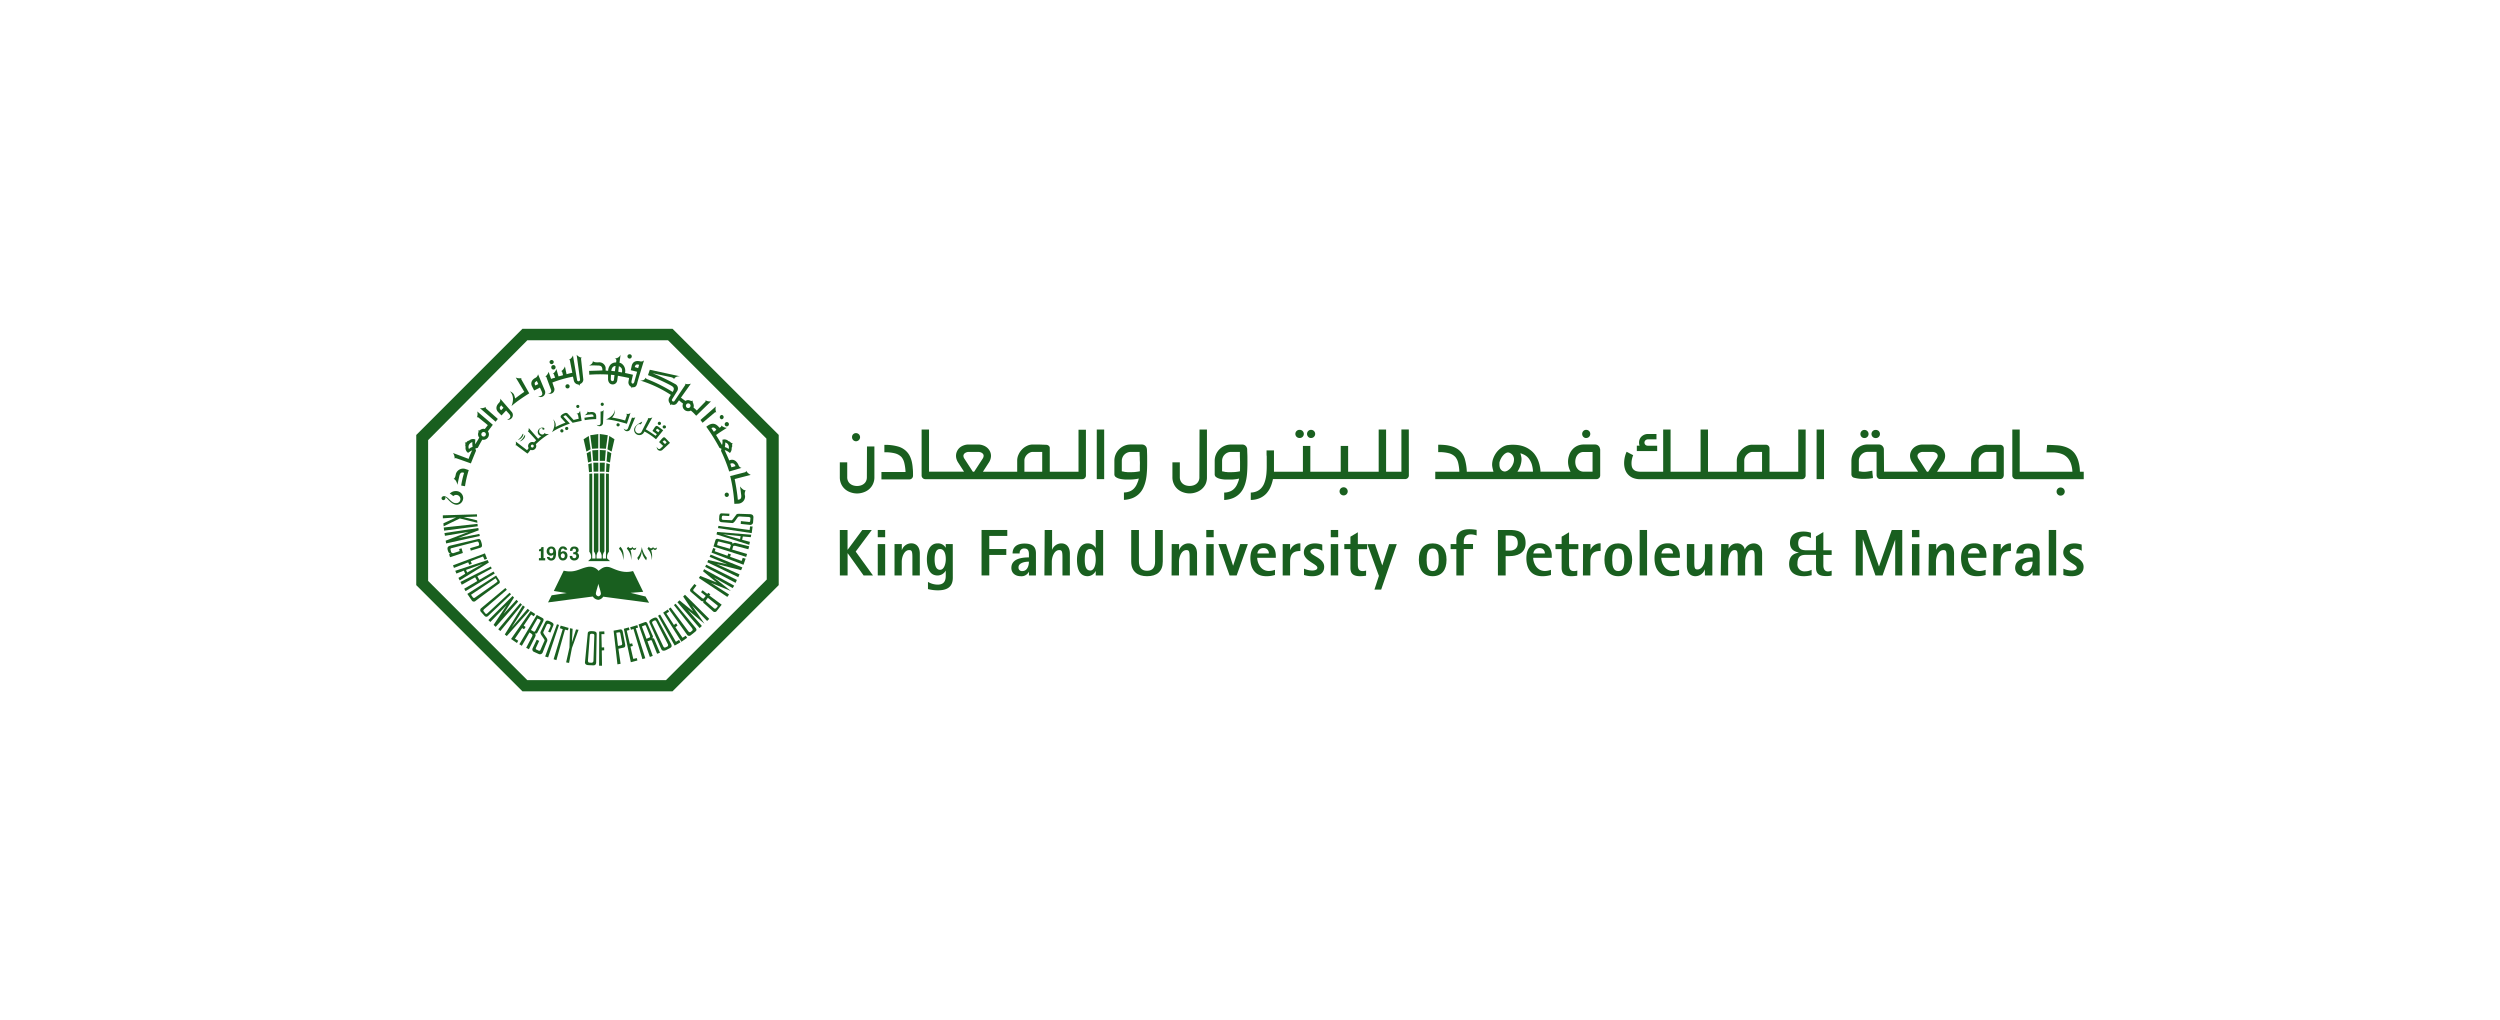 <svg id="Layer_1" data-name="Layer 1" xmlns="http://www.w3.org/2000/svg" viewBox="0 0 1012.27 413"><defs><style>.cls-1{fill:#195f1f;}</style></defs><title>Artboard 2</title><path class="cls-1" d="M340.05,214.59h3.13v8h.05l5.92-8H353l-6.52,8.75,7,9.68h-3.8l-6.43-9h-.05v9h-3.13Z"/><path class="cls-1" d="M355.41,214.59h3v2.94h-3Zm0,5.72h3V233h-3Z"/><path class="cls-1" d="M362.2,220.31h2.95v2.37h.06A4,4,0,0,1,369,220c1.86,0,3.44,1.28,3.44,4.18V233h-3v-7.26c0-2.59-.28-3-1.31-3-2,0-3,2.73-3,4.73V233H362.2Z"/><path class="cls-1" d="M385.8,233.9c0,3.72-2.22,5.13-6.06,5.13a16.49,16.49,0,0,1-4-.51v-2.91a7.9,7.9,0,0,0,3.92,1.11c2.94,0,3.28-2,3.28-3.7v-2h0a3.8,3.8,0,0,1-3.29,2c-3.39,0-4.35-3.27-4.35-6.65s1.33-6.35,4.35-6.35a3.52,3.52,0,0,1,3.29,1.81h0v-1.52h2.84Zm-5.18-3.18c1.71,0,2.34-2.53,2.34-4.35s-.5-4.06-2.34-4.06-2.19,2.38-2.19,4.06S378.67,230.72,380.62,230.72Z"/><path class="cls-1" d="M397.44,214.59h10.42V217h-7.29v5.31h6.89v2.39h-6.89V233h-3.13Z"/><path class="cls-1" d="M416.62,231.55h-.06a3.29,3.29,0,0,1-3.31,1.76c-2.13,0-3.74-1.28-3.74-3.34,0-4.21,5.34-4.24,7.11-4.28v-1.27c0-1.25-.32-2.33-1.79-2.33a1.76,1.76,0,0,0-1.95,2H410c0-2.44,1.61-4,4.84-4s4.62,1.35,4.62,3.94V233h-2.83Zm-2.65-.32c1.93,0,2.65-2.08,2.65-3.81-1.92,0-4.22.58-4.22,2.29A1.39,1.39,0,0,0,414,231.23Z"/><path class="cls-1" d="M423,214.59h3v8.09H426a4,4,0,0,1,3.76-2.66c1.87,0,3.44,1.28,3.44,4.18V233h-3v-7.26c0-2.59-.27-3-1.31-3-2,0-3,2.73-3,4.73V233h-3Z"/><path class="cls-1" d="M443.67,231.26h-.05a3.78,3.78,0,0,1-3.18,2.05c-3.39,0-4.36-3.1-4.36-6.65s1.31-6.64,4.36-6.64a3.55,3.55,0,0,1,3.18,1.81h.05v-7.24h3V233h-3Zm-2.24-.25c1.65,0,2.24-2.32,2.24-4.35,0-2.35-.54-4.35-2.24-4.35-2,0-2.2,2.24-2.2,4.35S439.55,231,441.43,231Z"/><path class="cls-1" d="M470.82,227.38c0,4.06-2.42,5.93-6.37,5.93-3.79,0-6.41-1.87-6.41-5.93V214.59h3.12v12.79c0,2.12.83,3.73,3.29,3.73s3.25-1.61,3.25-3.73V214.59h3.12Z"/><path class="cls-1" d="M474.43,220.31h3v2.37h.05a4,4,0,0,1,3.77-2.66c1.86,0,3.44,1.28,3.44,4.18V233h-3v-7.26c0-2.59-.27-3-1.31-3-2,0-3,2.73-3,4.73V233h-3Z"/><path class="cls-1" d="M488.43,214.59h3v2.94h-3Zm0,5.72h3V233h-3Z"/><path class="cls-1" d="M493.34,220.31h3.1l2.83,8.7h.05l2.86-8.7h3.09L500.74,233h-2.88Z"/><path class="cls-1" d="M516.25,232.81a11.34,11.34,0,0,1-3.54.5c-4.12,0-6.42-2.64-6.42-7.32,0-3.55,1.61-6,5.45-6,3.24,0,4.84,2,4.84,5.15v.71h-7.53c0,1.77,1.2,5.35,4.77,5.35a7.77,7.77,0,0,0,2.43-.48Zm-2.48-8.71a2.07,2.07,0,0,0-2.24-2.19,2.37,2.37,0,0,0-2.4,2.19Z"/><path class="cls-1" d="M519.37,220.31h3v2.35h.06a4.2,4.2,0,0,1,4.1-2.64v3.09c-3,0-4.16,1.26-4.16,4.33V233h-3Z"/><path class="cls-1" d="M535.41,223a6.48,6.48,0,0,0-2.83-.85c-.92,0-2,.43-2,1.17,0,1.68,5.59,2.53,5.59,6.18,0,2.62-2,3.81-4.81,3.81a10.2,10.2,0,0,1-3.36-.5v-2.56a8.53,8.53,0,0,0,3.23.76c.72,0,2.18-.12,2.18-1.14,0-1.5-5.47-2.75-5.47-6.12,0-2.38,1.82-3.73,4.56-3.73a10.31,10.31,0,0,1,2.9.48Z"/><path class="cls-1" d="M538.84,214.59h3v2.94h-3Zm0,5.72h3V233h-3Z"/><path class="cls-1" d="M553.13,233.1a15.33,15.33,0,0,1-2.43.21c-3.36,0-3.9-1.6-3.9-3.5v-7.45h-2.48v-2.05h2.48v-3l3-1.79v4.81h3.76v2.05h-3.76v6c0,1.53.19,2.86,2,2.86a5,5,0,0,0,1.36-.22Z"/><path class="cls-1" d="M558.34,233.19l-4.7-12.88h3.1l2.93,8.57h.06l2.74-8.57h3.11l-6.33,18.43h-2.73Z"/><path class="cls-1" d="M574.5,226.66c0-4.17,1.94-6.64,5.6-6.64s5.61,2.47,5.61,6.64-1.94,6.65-5.61,6.65S574.5,230.83,574.5,226.66Zm5.6,4.57c2.14,0,2.47-2.19,2.47-4.57s-.33-4.57-2.47-4.57-2.45,2.2-2.45,4.57S578,231.23,580.1,231.23Z"/><path class="cls-1" d="M589.69,222.36h-2.32v-2.05h2.32v-1.74c0-2.69,1.74-4.28,5.21-4.28a16.44,16.44,0,0,1,3,.27v2.27a7.29,7.29,0,0,0-2.32-.45c-2.45,0-2.89,1.58-2.89,3v.89h3.75v2.05h-3.75V233h-3Z"/><path class="cls-1" d="M606.52,214.59h4.75c2.85,0,6.46.42,6.46,5.32,0,4.4-3.89,5.26-6.46,5.26h-1.62V233h-3.13Zm3.13,8.36h1.62c1.87,0,3.29-.93,3.29-3,0-2.38-1.24-3.1-3.29-3.1h-1.62Z"/><path class="cls-1" d="M628,232.81a11.36,11.36,0,0,1-3.55.5c-4.11,0-6.41-2.64-6.41-7.32,0-3.55,1.6-6,5.45-6,3.23,0,4.83,2,4.83,5.15v.71h-7.52c0,1.77,1.2,5.35,4.78,5.35a7.64,7.64,0,0,0,2.42-.48Zm-2.48-8.71a2.07,2.07,0,0,0-2.23-2.19,2.36,2.36,0,0,0-2.41,2.19Z"/><path class="cls-1" d="M638.64,233.1a15.13,15.13,0,0,1-2.43.21c-3.36,0-3.89-1.6-3.89-3.5v-7.45h-2.49v-2.05h2.49v-3l3-1.79v4.81h3.76v2.05h-3.76v6c0,1.53.17,2.86,2,2.86a4.9,4.9,0,0,0,1.36-.22Z"/><path class="cls-1" d="M641,220.31h3v2.35h0A4.21,4.21,0,0,1,648.1,220v3.09c-3,0-4.16,1.26-4.16,4.33V233h-3Z"/><path class="cls-1" d="M649.65,226.66c0-4.17,2-6.64,5.61-6.64s5.61,2.47,5.61,6.64-2,6.65-5.61,6.65S649.65,230.83,649.65,226.66Zm5.61,4.57c2.14,0,2.45-2.19,2.45-4.57s-.31-4.57-2.45-4.57-2.47,2.2-2.47,4.57S653.12,231.23,655.26,231.23Z"/><path class="cls-1" d="M663.91,214.59h3V233h-3Z"/><path class="cls-1" d="M679.88,232.81a11.42,11.42,0,0,1-3.56.5c-4.11,0-6.4-2.64-6.4-7.32,0-3.55,1.59-6,5.45-6,3.22,0,4.83,2,4.83,5.15v.71h-7.53c0,1.77,1.2,5.35,4.78,5.35a7.65,7.65,0,0,0,2.43-.48Zm-2.49-8.71a2.06,2.06,0,0,0-2.24-2.19,2.37,2.37,0,0,0-2.4,2.19Z"/><path class="cls-1" d="M690.3,230.63h-.07a4,4,0,0,1-3.76,2.68c-1.87,0-3.44-1.28-3.44-4.19v-8.81h3v7.26c0,2.59.28,3,1.31,3,2,0,3-2.7,3-4.74v-5.49h3V233h-3Z"/><path class="cls-1" d="M696.92,220.31h3v1.94h0a3.54,3.54,0,0,1,3.34-2.23,3,3,0,0,1,3.21,2.53h0a4,4,0,0,1,3.59-2.53c1.85,0,3.43,1.28,3.43,4.18V233h-3v-7.26c0-2.59-.27-3-1.31-3-1.7,0-2.56,2.73-2.56,4.73V233h-3v-7.26c0-2.59-.27-3-1.31-3-1.7,0-2.56,2.73-2.56,4.73V233h-3Z"/><path class="cls-1" d="M733.55,232.89a12.8,12.8,0,0,1-3.12.42c-3.18,0-6-1.23-6-4.94,0-3.49,2.14-4.29,3.87-4.58v-.06c-1.27-.35-3.52-.91-3.52-3.95,0-3.64,2.87-4.55,5.48-4.55a9.62,9.62,0,0,1,3,.48v2.15a5.33,5.33,0,0,0-2.67-.7c-1.79,0-2.48,1.3-2.48,2.8,0,2.48,1.52,2.86,3.5,2.86h3.68v-5.61l3-1.77v7.38h3.36v1.89h-3.36v4.17c0,1.66.64,2.51,1.92,2.51a4,4,0,0,0,1.44-.34v2a9.48,9.48,0,0,1-2.14.21c-2.66,0-4.19-.74-4.19-3.38v-5.22h-3.62c-2.11,0-3.9.14-3.9,3.58a2.8,2.8,0,0,0,3.12,3.1,5.52,5.52,0,0,0,2.61-.64Z"/><path class="cls-1" d="M751.4,214.59h4.27l5.12,14.72h.06L766,214.59h4.24V233h-2.86V218.49h0L762.26,233h-2.88l-5.07-14.53h-.06V233H751.4Z"/><path class="cls-1" d="M774.17,214.59h3v2.94h-3Zm0,5.72h3V233h-3Z"/><path class="cls-1" d="M781,220.31h3v2.37H784a4,4,0,0,1,3.77-2.66c1.87,0,3.44,1.28,3.44,4.18V233h-3v-7.26c0-2.59-.26-3-1.32-3-2,0-3,2.73-3,4.73V233h-3Z"/><path class="cls-1" d="M804,232.81a11.36,11.36,0,0,1-3.55.5c-4.12,0-6.4-2.64-6.4-7.32,0-3.55,1.6-6,5.44-6,3.23,0,4.84,2,4.84,5.15v.71H796.8c0,1.77,1.19,5.35,4.78,5.35a7.64,7.64,0,0,0,2.42-.48Zm-2.48-8.71a2.07,2.07,0,0,0-2.24-2.19,2.37,2.37,0,0,0-2.4,2.19Z"/><path class="cls-1" d="M807.13,220.31h3v2.35h0a4.2,4.2,0,0,1,4.11-2.64v3.09c-3,0-4.16,1.26-4.16,4.33V233h-3Z"/><path class="cls-1" d="M823,231.55h0a3.29,3.29,0,0,1-3.31,1.76c-2.14,0-3.74-1.28-3.74-3.34,0-4.21,5.35-4.24,7.1-4.28v-1.27c0-1.25-.31-2.33-1.79-2.33a1.75,1.75,0,0,0-1.94,2h-2.89c0-2.44,1.6-4,4.83-4s4.62,1.35,4.62,3.94V233H823Zm-2.64-.32c1.92,0,2.64-2.08,2.64-3.81-1.92,0-4.22.58-4.22,2.29A1.4,1.4,0,0,0,820.4,231.23Z"/><path class="cls-1" d="M829.56,214.59h3V233h-3Z"/><path class="cls-1" d="M842.91,223a6.34,6.34,0,0,0-2.83-.85c-.91,0-2,.43-2,1.17,0,1.68,5.58,2.53,5.58,6.18,0,2.62-2,3.81-4.81,3.81a10.33,10.33,0,0,1-3.37-.5v-2.56a8.63,8.63,0,0,0,3.24.76c.72,0,2.18-.12,2.18-1.14,0-1.5-5.47-2.75-5.47-6.12,0-2.38,1.82-3.73,4.57-3.73a10.29,10.29,0,0,1,2.88.48Z"/><path class="cls-1" d="M351,193.21a3.57,3.57,0,0,1-.33,1.6,3.07,3.07,0,0,1-.9,1.11,3.82,3.82,0,0,1-1.27.65,5.28,5.28,0,0,1-1.47.21,5.17,5.17,0,0,1-1.47-.21,3.87,3.87,0,0,1-1.28-.65,3.15,3.15,0,0,1-.89-1.11,3.44,3.44,0,0,1-.34-1.6v-6h-3v6a6.63,6.63,0,0,0,.59,2.84,6.2,6.2,0,0,0,1.57,2.07,6.61,6.61,0,0,0,2.25,1.25,7.73,7.73,0,0,0,5.14,0,6.76,6.76,0,0,0,2.26-1.25,6.1,6.1,0,0,0,1.58-2.07,6.35,6.35,0,0,0,.61-2.84V180.79h-3Zm-4.41-14.54a1.55,1.55,0,0,0,.65-.14,1.61,1.61,0,0,0,.88-.87,1.66,1.66,0,0,0,.13-.64,1.62,1.62,0,0,0-.13-.64,1.49,1.49,0,0,0-.35-.53,1.58,1.58,0,0,0-.53-.35,1.71,1.71,0,0,0-.65-.13,1.59,1.59,0,0,0-1.16.48A1.55,1.55,0,0,0,345,177a1.64,1.64,0,0,0,.46,1.18A1.62,1.62,0,0,0,346.6,178.67ZM369.21,187a11.08,11.08,0,0,0-.73-2.15,7.32,7.32,0,0,0-1.14-1.75,7.66,7.66,0,0,0-3.59-2.27,18.85,18.85,0,0,0-5.66-.7l0,3a15.66,15.66,0,0,1,4.37.46,5.51,5.51,0,0,1,2.58,1.5,5.91,5.91,0,0,1,1.13,2.39,19.1,19.1,0,0,1,.49,3.63h-9.76v3h11.28a1.44,1.44,0,0,0,1.07-.43,1.46,1.46,0,0,0,.44-1.07c0-1.09,0-2.1-.12-3A17.85,17.85,0,0,0,369.21,187Zm70.49-13h-3V191H425.06v-9.45A1.66,1.66,0,0,0,425,181a1.59,1.59,0,0,0-.32-.46,1.52,1.52,0,0,0-.48-.31,1.47,1.47,0,0,0-.57-.13L421,180l-2.61,0a5.16,5.16,0,0,0-2.55.53,6.75,6.75,0,0,0-2.08,1.51,7,7,0,0,0-1.38,2.1,5.66,5.66,0,0,0-.51,2.32V191H398l2.33-3.61a5.07,5.07,0,0,0,.93-2.77,4.22,4.22,0,0,0-.42-1.88,4.74,4.74,0,0,0-1.13-1.46,5.09,5.09,0,0,0-1.66-.94,5.48,5.48,0,0,0-2-.35h-3.82a5.54,5.54,0,0,0-2.13.39,5.12,5.12,0,0,0-1.64,1,4.61,4.61,0,0,0-1,1.45,4.26,4.26,0,0,0-.36,1.7,4.47,4.47,0,0,0,.21,1.39,5.48,5.48,0,0,0,.7,1.45l2.34,3.61H376.17V173.92h-3v18.45a.32.32,0,0,0,0,.14,1.43,1.43,0,0,0,.45,1.08,1.44,1.44,0,0,0,1,.43h63.57a1.46,1.46,0,0,0,1.06-.43,1.43,1.43,0,0,0,.45-1.08.32.32,0,0,0,0-.14ZM394.45,191h-.54l-3.4-5.24a2.14,2.14,0,0,1-.41-1.21,1.19,1.19,0,0,1,.18-.61,1.59,1.59,0,0,1,.47-.5,2.67,2.67,0,0,1,.7-.33,2.51,2.51,0,0,1,.82-.13h3.82a3.63,3.63,0,0,1,.78.1,2.57,2.57,0,0,1,.69.3,1.77,1.77,0,0,1,.52.5,1.18,1.18,0,0,1,.2.67,2.24,2.24,0,0,1-.42,1.21ZM422,191h-7.21v-4.56a2.94,2.94,0,0,1,.3-1.29,3.73,3.73,0,0,1,.77-1.09,4.07,4.07,0,0,1,1.1-.78,2.85,2.85,0,0,1,1.27-.3h.12l.52,0H422Zm22.09,3h3V173.92h-3Zm20.29-12a2.06,2.06,0,0,0-.15-.79,2,2,0,0,0-.43-.65,2.08,2.08,0,0,0-1.42-.58h-4.57a6.36,6.36,0,0,0-2.58.52,6.58,6.58,0,0,0-3.5,3.51,6.45,6.45,0,0,0-.51,2.55v5.47a1.35,1.35,0,0,0,.61,1.16,4.65,4.65,0,0,0,1.59.68,12.31,12.31,0,0,0,2.13.29c.78,0,1.52,0,2.26,0s1.39-.08,2-.16a7.73,7.73,0,0,0,1.28-.25l-.15.7a15.68,15.68,0,0,1-.77,1.9,6.06,6.06,0,0,1-1.11,1.55,4.69,4.69,0,0,1-1.64,1.06,6.57,6.57,0,0,1-2.33.45v3a11.07,11.07,0,0,0,3.55-.76,8.08,8.08,0,0,0,4.22-4,13.92,13.92,0,0,0,1-2.83,19,19,0,0,0,.48-3.18c.1-1.1.14-2.21.15-3.33s0-2.22,0-3.3S464.42,183,464.42,182Zm-2.9,8.83c-.61.13-1.23.21-1.85.28s-1.21.08-1.82.08h-.92c-.24,0-.49,0-.75-.05s-.54,0-.85-.1-.66-.12-1.06-.21l0-4.25a3.53,3.53,0,0,1,.28-1.37,3.47,3.47,0,0,1,.77-1.15,4,4,0,0,1,1.16-.78,3.43,3.43,0,0,1,1.39-.29l3.6,0c0,.56,0,1.17.05,1.82s0,1.33.06,2,0,1.37,0,2.06S461.56,190.23,461.52,190.85Zm24.16,2.38a3.41,3.41,0,0,1-.33,1.58,3.15,3.15,0,0,1-.89,1.11,3.82,3.82,0,0,1-1.27.65,5.22,5.22,0,0,1-2.93,0,3.59,3.59,0,0,1-1.26-.65,3.15,3.15,0,0,1-.89-1.11,3.44,3.44,0,0,1-.35-1.6v-6h-3v6a6.35,6.35,0,0,0,.61,2.84,5.93,5.93,0,0,0,1.56,2.07,6.57,6.57,0,0,0,2.24,1.25,7.7,7.7,0,0,0,5.13,0,6.76,6.76,0,0,0,2.25-1.24,6.35,6.35,0,0,0,1.59-2,6.49,6.49,0,0,0,.6-2.85V173.92h-3ZM505,182a1.9,1.9,0,0,0-.17-.79,2,2,0,0,0-.43-.65,1.83,1.83,0,0,0-.63-.42A1.89,1.89,0,0,0,503,180h-4.57a6.35,6.35,0,0,0-2.57.52,6.5,6.5,0,0,0-3.5,3.51,6.46,6.46,0,0,0-.52,2.55v5.47a1.35,1.35,0,0,0,.63,1.16,4.35,4.35,0,0,0,1.58.68,12,12,0,0,0,2.13.29c.77,0,1.52,0,2.26,0s1.38-.08,2-.16a8,8,0,0,0,1.28-.25l-.16.7a14.2,14.2,0,0,1-.76,1.9,5.64,5.64,0,0,1-1.12,1.55A4.6,4.6,0,0,1,498,199a6.51,6.51,0,0,1-2.32.45v3a11,11,0,0,0,3.54-.76,8.24,8.24,0,0,0,2.54-1.64,8.34,8.34,0,0,0,1.69-2.32,13.32,13.32,0,0,0,1-2.83,20.11,20.11,0,0,0,.49-3.18c.09-1.1.13-2.21.15-3.33s0-2.22,0-3.3S505,183,505,182Zm-2.92,8.83a18.54,18.54,0,0,1-1.84.28c-.6.05-1.21.08-1.82.08h-.92c-.24,0-.49,0-.75-.05s-.56,0-.86-.1-.65-.12-1.06-.21l0-4.25a3.72,3.72,0,0,1,.28-1.37,3.5,3.5,0,0,1,.78-1.15,3.71,3.71,0,0,1,1.15-.78,3.47,3.47,0,0,1,1.4-.29l3.6,0c0,.56,0,1.17,0,1.82l.06,2c0,.68,0,1.37,0,2.06S502.1,190.23,502.05,190.85Zm24.2-13.49a1.57,1.57,0,0,0,1.17-.47,1.67,1.67,0,0,0,0-2.34,1.58,1.58,0,0,0-1.17-.48,1.65,1.65,0,1,0,0,3.29Zm4.57,0a1.54,1.54,0,0,0,1.19-.48,1.6,1.6,0,0,0,.35-.51,1.54,1.54,0,0,0,.13-.65,1.57,1.57,0,0,0-.13-.65,1.64,1.64,0,0,0-.35-.52,1.49,1.49,0,0,0-.52-.35,1.67,1.67,0,0,0-.67-.13,1.53,1.53,0,0,0-1.15.48,1.69,1.69,0,0,0,0,2.34A1.52,1.52,0,0,0,530.82,177.36Zm14.37,20.43a1.55,1.55,0,0,0-.53-.34,1.67,1.67,0,0,0-1.29,0,1.61,1.61,0,0,0-.52.34,2,2,0,0,0-.35.53,1.79,1.79,0,0,0-.13.65,1.65,1.65,0,1,0,3.3,0,1.79,1.79,0,0,0-.13-.65A1.75,1.75,0,0,0,545.19,197.79Zm25.22-23.87h-3V191h-6.2V173.92h-3V191H545.87V180.57h-3V191H530.56V180.57h-3V191H515.84c0-.19,0-.39,0-.6s0-.44,0-.66v-.66c0-.21,0-.41,0-.59s0-.33,0-.65,0-.7,0-1.13,0-.86,0-1.34,0-.93,0-1.33,0-.78,0-1.08,0-.51,0-.6h-3c0,.37,0,.75,0,1.15s0,.82.07,1.24c0,.58,0,1.15,0,1.77s0,1.21,0,1.82c0,.87,0,1.73-.07,2.6a17.21,17.21,0,0,1-.3,2.51,12.55,12.55,0,0,1-.66,2.28,6.32,6.32,0,0,1-1.15,1.87,5.22,5.22,0,0,1-1.76,1.29,6.69,6.69,0,0,1-2.52.55v3a9.63,9.63,0,0,0,3.62-.73,8.13,8.13,0,0,0,2.62-1.81,10,10,0,0,0,1.74-2.66,15.92,15.92,0,0,0,1-3.26h53.52a1.47,1.47,0,0,0,1.07-.43,1.45,1.45,0,0,0,.44-1.08.23.23,0,0,0,0-.14Zm77.29,7.36a1.91,1.91,0,0,0-.42-.66,2,2,0,0,0-.63-.45,1.93,1.93,0,0,0-.79-.17h-4.54a6.09,6.09,0,0,0-2.79.6,5.92,5.92,0,0,0-2,1.57,6.5,6.5,0,0,0-1.22,2.26,8.1,8.1,0,0,0-.43,2.6,8.91,8.91,0,0,0,.24,1.91,10.52,10.52,0,0,0,.77,2.07h-9.52c-.2,0-.42,0-.65,0h-2v-.37a15.1,15.1,0,0,0-.79-3.75,10.71,10.71,0,0,0-1.45-2.78,8.54,8.54,0,0,0-1.95-1.94,9.89,9.89,0,0,0-2.23-1.25,11.71,11.71,0,0,0-2.35-.64,15.39,15.39,0,0,0-2.28-.18c-.45,0-.87,0-1.29.05s-.81.07-1.16.12a6.58,6.58,0,0,0-2.27,1,8.83,8.83,0,0,0-1.95,1.82,9.66,9.66,0,0,0-1.35,2.42,7.6,7.6,0,0,0-.51,2.74,3.57,3.57,0,0,0,.06.6c0,.22.07.47.12.71a7.39,7.39,0,0,0,.18.75c.06.25.13.49.19.73h-10.8a21.32,21.32,0,0,0-.68-4.69,7.35,7.35,0,0,0-3.24-4.63,8.92,8.92,0,0,0-2-.92,15.46,15.46,0,0,0-2.54-.55,27.05,27.05,0,0,0-3.12-.16c0,.55,0,1,0,1.48s0,.95,0,1.52a15.71,15.71,0,0,1,4.37.46,5.52,5.52,0,0,1,2.57,1.5,5.85,5.85,0,0,1,1.14,2.36,18.5,18.5,0,0,1,.48,3.61h-9.75v3h65.29a1.49,1.49,0,0,0,1.49-1.51V182.05A2.16,2.16,0,0,0,647.7,181.28Zm-35,6.38a5.49,5.49,0,0,1-.84,1.57,4.47,4.47,0,0,1-1.18,1.16,2.9,2.9,0,0,1-1.34.55,2.36,2.36,0,0,1-1-.25,2.28,2.28,0,0,1-.71-.63,2.43,2.43,0,0,1-.4-.86,4.17,4.17,0,0,1-.13-1c0-.15,0-.31,0-.45s0-.29,0-.42a6.93,6.93,0,0,1,.64-1.67,6.15,6.15,0,0,1,1-1.4,3.72,3.72,0,0,1,1.15-.86,1.51,1.51,0,0,1,1.13-.1,3.11,3.11,0,0,1,1.42,1,3.06,3.06,0,0,1,.56,1.58A5.13,5.13,0,0,1,612.75,187.66Zm1.68,3.35a10.43,10.43,0,0,0,1.24-2.56,8.38,8.38,0,0,0,.43-2.57,4.31,4.31,0,0,0-.05-.54c0-.22-.08-.44-.13-.67s-.1-.45-.15-.65a4.37,4.37,0,0,0-.13-.5l.7.27a6.77,6.77,0,0,1,1.6.83,5.12,5.12,0,0,1,1.33,1.37,8.09,8.09,0,0,1,1,2.09,12.39,12.39,0,0,1,.47,2.93Zm30.43,0h-3.54a3.67,3.67,0,0,1-1.13-.18,3.48,3.48,0,0,1-.9-.47,3.57,3.57,0,0,1-.68-.72,3.93,3.93,0,0,1-.45-.86,4.08,4.08,0,0,1-.23-.88,6.49,6.49,0,0,1-.07-.86,5.47,5.47,0,0,1,.2-1.46,3.79,3.79,0,0,1,.63-1.29,3.2,3.2,0,0,1,1.08-.91,3.14,3.14,0,0,1,1.55-.35h3.54Zm-2.58-13.65a1.59,1.59,0,0,0,1.18-.47,1.67,1.67,0,0,0,0-2.34,1.6,1.6,0,0,0-1.18-.48,1.52,1.52,0,0,0-1.16.48,1.69,1.69,0,0,0,0,2.34A1.52,1.52,0,0,0,642.28,177.36ZM671,180.47h-3.76a1.44,1.44,0,0,1-1.06-.41,1.34,1.34,0,0,1-.33-.85,1.31,1.31,0,0,1,.37-.89,1.49,1.49,0,0,1,1.17-.42h3.33v-2.18h-3.33a4,4,0,0,0-1.61.3,3.89,3.89,0,0,0-1.17.79,3.34,3.34,0,0,0-.71,1.11,3.8,3.8,0,0,0-.23,1.28,3.53,3.53,0,0,0,.05.66,2.43,2.43,0,0,0,.17.6h-1.13v2.19H671Zm60.13-6.55h-3V191H716.49v-9.45a1.66,1.66,0,0,0-.11-.58,1.59,1.59,0,0,0-.32-.46,1.33,1.33,0,0,0-.48-.31,1.4,1.4,0,0,0-.57-.13l-2.62,0-2.63,0a5.23,5.23,0,0,0-2.55.53,6.82,6.82,0,0,0-2.07,1.51,7.18,7.18,0,0,0-1.39,2.1,5.66,5.66,0,0,0-.51,2.32V191H691.58V173.92h-3V191H676.43V173.92h-3V191h-9.28a5.42,5.42,0,0,1-1.78-.29,2.73,2.73,0,0,1-1.08-.74,2.47,2.47,0,0,1-.54-1.07,6.35,6.35,0,0,1-.14-1.28,7.53,7.53,0,0,1,.2-1.78,8.14,8.14,0,0,1,.48-1.53l-.68-.35-.64-.33c-.21-.1-.42-.22-.63-.34l-.7-.37a10.28,10.28,0,0,0-.73,2.12,11.15,11.15,0,0,0-.29,2.53,8.11,8.11,0,0,0,.34,2.33A5.4,5.4,0,0,0,659.1,192a5.62,5.62,0,0,0,2,1.47,7.69,7.69,0,0,0,3.17.56h65.32a1.5,1.5,0,0,0,1.52-1.51.33.33,0,0,0,0-.14ZM713.47,191h-7.21v-4.56a3.08,3.08,0,0,1,.3-1.29,3.55,3.55,0,0,1,.77-1.09,4.18,4.18,0,0,1,1.09-.78,3,3,0,0,1,1.27-.3h.12l.52,0h3.14Zm22.09,3h3V173.92h-3Zm24-16.63a1.78,1.78,0,0,0,.65-.12,1.91,1.91,0,0,0,.53-.36,1.75,1.75,0,0,0,.34-.51,1.54,1.54,0,0,0,.12-.65,1.57,1.57,0,0,0-.12-.65,1.8,1.8,0,0,0-.34-.52,1.53,1.53,0,0,0-.53-.35,1.61,1.61,0,0,0-.65-.13,1.65,1.65,0,1,0,0,3.29Zm-4.63,0a1.78,1.78,0,0,0,.65-.12,2.07,2.07,0,0,0,.53-.36,1.78,1.78,0,0,0,.35-.51,1.54,1.54,0,0,0,.13-.65,1.57,1.57,0,0,0-.13-.65,1.83,1.83,0,0,0-.35-.52,1.63,1.63,0,0,0-.53-.35,1.61,1.61,0,0,0-.65-.13,1.54,1.54,0,0,0-1.16.48,1.67,1.67,0,0,0,0,2.34A1.53,1.53,0,0,0,754.92,177.36Zm56,3.16a1.42,1.42,0,0,0-.48-.31,1.33,1.33,0,0,0-.57-.13l-2.62,0-2.61,0a5.17,5.17,0,0,0-2.54.53A7,7,0,0,0,800,182a7.35,7.35,0,0,0-1.38,2.1,5.83,5.83,0,0,0-.51,2.32V191H784.34l2.32-3.61a5,5,0,0,0,.94-2.77,4.22,4.22,0,0,0-.42-1.88,4.71,4.71,0,0,0-1.12-1.46,5.42,5.42,0,0,0-1.66-.94,5.56,5.56,0,0,0-2-.35h-3.83a5.63,5.63,0,0,0-2.14.39,5.25,5.25,0,0,0-1.62,1,4.49,4.49,0,0,0-1.05,1.45,4.11,4.11,0,0,0-.37,1.7,4.48,4.48,0,0,0,.22,1.39,6.18,6.18,0,0,0,.7,1.45l2.35,3.61h-13.8l-.07-9.08a1.88,1.88,0,0,0-.19-.74,2.53,2.53,0,0,0-.43-.62,2,2,0,0,0-.63-.41,1.81,1.81,0,0,0-.75-.16h-4.56a6.31,6.31,0,0,0-2.57.52,6.82,6.82,0,0,0-2.09,1.41,6.67,6.67,0,0,0-1.92,4.65V192a1.51,1.51,0,0,0,.3.94,1.29,1.29,0,0,0,.8.5,13,13,0,0,0,1.67.33,14.28,14.28,0,0,0,1.79.14,19,19,0,0,0,1.95-.07c.68,0,1.42-.15,2.21-.27,0-.53-.09-1-.14-1.47s-.08-1-.12-1.52c-.81.16-1.46.28-2,.36a9.87,9.87,0,0,1-1.32.11,8.2,8.2,0,0,1-1-.07c-.31-.05-.7-.12-1.13-.16l0-4.27a3.72,3.72,0,0,1,.27-1.37,3.6,3.6,0,0,1,.78-1.15,4,4,0,0,1,1.15-.78,3.54,3.54,0,0,1,1.38-.28l3.6,0,0,9.34a1.77,1.77,0,0,0,.4,1.17,1.32,1.32,0,0,0,1.11.48h48.51a1.35,1.35,0,0,0,1.1-.48,1.91,1.91,0,0,0,.39-1.19V181.56a1.67,1.67,0,0,0-.12-.58A1.59,1.59,0,0,0,810.94,180.52ZM780.76,191h-.54l-3.41-5.24a2.29,2.29,0,0,1-.4-1.21,1.28,1.28,0,0,1,.17-.61,1.9,1.9,0,0,1,.48-.5,3,3,0,0,1,.7-.33,2.51,2.51,0,0,1,.82-.13h3.83a3.54,3.54,0,0,1,.77.1,2.57,2.57,0,0,1,.69.3,1.44,1.44,0,0,1,.51.5,1.05,1.05,0,0,1,.21.67,2.24,2.24,0,0,1-.42,1.21Zm27.6,0h-7.19v-4.56a2.81,2.81,0,0,1,.3-1.29,3.93,3.93,0,0,1,.77-1.09,3.87,3.87,0,0,1,1.09-.78,2.89,2.89,0,0,1,1.27-.3h.12l.51,0h3.13Zm27.18,6.87a1.4,1.4,0,0,0-.53-.35,1.71,1.71,0,0,0-.65-.13,1.59,1.59,0,0,0-1.15.48,1.61,1.61,0,0,0-.48,1.18,1.56,1.56,0,0,0,.48,1.17,1.55,1.55,0,0,0,1.15.47,1.71,1.71,0,0,0,.65-.13,1.42,1.42,0,0,0,.53-.36,1.12,1.12,0,0,0,.35-.51,1.39,1.39,0,0,0,.14-.64,1.46,1.46,0,0,0-.14-.65A1.29,1.29,0,0,0,835.54,197.88Zm6.63-6.87a16.17,16.17,0,0,0-.65-4.4,9.92,9.92,0,0,0-1.46-3,7.16,7.16,0,0,0-2.06-1.85,9.85,9.85,0,0,0-2.42-1,13.39,13.39,0,0,0-2.58-.44c-.87-.06-1.7-.11-2.49-.14l-.85,0c-.21,0-.47,0-.77,0l-.25,3a4.09,4.09,0,0,0,.5,0h.56c.58,0,1.22,0,1.9,0a12.71,12.71,0,0,1,2,.28,8.5,8.5,0,0,1,2,.7,6.17,6.17,0,0,1,1.69,1.36,7.17,7.17,0,0,1,1.24,2.21,11.12,11.12,0,0,1,.6,3.3H817.8V173.92h-3v18.45a.32.32,0,0,0,0,.14,1.43,1.43,0,0,0,.45,1.08,1.46,1.46,0,0,0,1.06.43h27.41v-3Z"/><polygon class="cls-1" points="298.37 234.81 285.94 228.63 285.54 229.54 297.85 236 298.37 234.81"/><path class="cls-1" d="M272.31,133.13H211.54l-43,43v60.79l43,43h60.77l43-43V176.1Zm38.15,101.53-40.79,40.72H213.49l-40.14-40.17,0-57,40.18-40.44h56.95l39.84,39.81Z"/><path class="cls-1" d="M236.77,170.13a29,29,0,0,1,4.64-.42v-1.06c0-1.26-.6-1.89-2.13-1.83,0,0-1,.29-1.36-.21a1.35,1.35,0,0,1-.36.85,3.77,3.77,0,0,1-.85.7s1.36-.28,1.7-.28c.64,0,2-.49,1.91.85h0a37.11,37.11,0,0,0-3.7.42Z"/><path class="cls-1" d="M243.46,166.61h-.28l0,4.57h0c-.06,1.54-1.51.84-1.59.78a1.41,1.41,0,0,0,2.58-.85l.22-5.13A1.15,1.15,0,0,1,243.46,166.61Z"/><path class="cls-1" d="M243.81,164.36a.67.67,0,0,0,.68-.62.66.66,0,0,0-.59-.7.67.67,0,0,0-.68.63A.66.66,0,0,0,243.81,164.36Z"/><path class="cls-1" d="M256.15,169.15c-.09,0-.16-.08-.25-.08l-1.6,4.29h0c-.59,1.4-1.71.2-1.75.14a1.4,1.4,0,0,0,2.7.14l2-4.71A1.22,1.22,0,0,1,256.15,169.15Z"/><path class="cls-1" d="M250.23,172.65a.64.64,0,0,0,.69-.63.6.6,0,0,0-.61-.63.59.59,0,0,0-.69.57A.62.62,0,0,0,250.23,172.65Z"/><path class="cls-1" d="M255.32,167.11s-.45.77-1.72.41a1,1,0,0,1,.16.85c-.06.14-.35,1-.65,1.89a43,43,0,0,0-5.28-1.19,5,5,0,0,0,.8-1.12,3.81,3.81,0,0,0,.27-2.11c0,.56-.24,2.6-3.51,4,0,0,2.1-.14,8.44,1.75Z"/><path class="cls-1" d="M271.29,179.31l-1.91-2c-.57-.5-.81-.21-1.44.42L266.86,179l1.66,1.55-.95.91h0c-1.07,1-1.62-.49-1.62-.56a1.39,1.39,0,0,0,2.36,1.2Zm-3-.48.34-.27a.44.44,0,0,1,.72-.08l.59.63-.69.7Z"/><path class="cls-1" d="M267,172.09a.64.64,0,0,0,.65-.63.73.73,0,0,0-.64-.7.68.68,0,0,0-.67.7A.65.65,0,0,0,267,172.09Z"/><path class="cls-1" d="M269,173.5a.66.66,0,0,0,.67-.63.64.64,0,0,0-.65-.64.64.64,0,1,0,0,1.27Z"/><path class="cls-1" d="M266.51,172.72c-.62-.42-.95-.34-1.47.42l-.86,1.34,1.78,1.33-.49.64c-.7-.5-2.88-2-4-2.6l2.68-4.85a2.89,2.89,0,0,1-1.95.28.32.32,0,0,1,.15.49c-.05.08-2.47,4.85-2.49,4.92a1.3,1.3,0,0,1-1.85.63,1.47,1.47,0,0,1-.8-1.68,2.53,2.53,0,0,1,1.66-2s.21.35.64.07a1.81,1.81,0,0,0,.52-1c-.6.35-2.66,1.33-3.12,2.6a2.11,2.11,0,0,0,3.75,1.89l.3-.49a26.43,26.43,0,0,1,4.66,3.16l2.92-3.65Zm-.94,1.55.24-.42c.22-.29.32-.29.62-.07l.68.49-.56.77Z"/><path class="cls-1" d="M234,165.21a.65.65,0,0,0,.59-.7.59.59,0,0,0-.69-.56.63.63,0,1,0,.1,1.26Z"/><path class="cls-1" d="M227.56,175.11a.65.65,0,0,0,.6-.7.73.73,0,0,0-.7-.63.68.68,0,0,0-.6.7A.65.65,0,0,0,227.56,175.11Z"/><path class="cls-1" d="M229.53,174.13a.65.65,0,0,0,.59-.7.59.59,0,0,0-.7-.56.62.62,0,0,0-.6.69A.61.61,0,0,0,229.53,174.13Z"/><path class="cls-1" d="M234.32,169.56c-1,.21-2.06.49-2.06.49L230,167.6a1.14,1.14,0,0,0-1-.42,4.33,4.33,0,0,0-1.53.77c-.38.27-.67.78-.3,1.2l1.79,2a32.25,32.25,0,0,0-4,1.76,4.53,4.53,0,0,0,0-1.34,3.45,3.45,0,0,0-1.06-1.83c.32.43,1.35,2.19-.4,5.27,0,0,1.85-1.54,7.25-3.51l-2.63-2.8a1.33,1.33,0,0,1,1-.51l2.74,3c1-.21,2.49-.56,3.65-.77l-.65-4.15a1.79,1.79,0,0,1-.6,1,6.92,6.92,0,0,0-.93.36s.58-.29.79.7Z"/><path class="cls-1" d="M222.26,175.74h-.84c-.74,0-.88-.49-.88-.49a1,1,0,0,1-1.3.63,1.29,1.29,0,0,1-.93-1.33c0-.84.74-1.41,1.32-1.12-.07.28.1.56.28.56s.56,0,.54-.35a.48.48,0,0,0-.36-.43,1.87,1.87,0,0,0-2.34,1.55,1.65,1.65,0,0,0,1.42,1.82c-.45.36-.89.71-1.27,1.06l-3.81-4.35a2.46,2.46,0,0,1-.41,1.61.28.28,0,0,1,.43.06c.18.22,2,2.18,3,3.31-.37.35-.65.64-.85.84a1.93,1.93,0,0,0-.64-.14,1.7,1.7,0,0,0-1.79,1.55,1.5,1.5,0,0,0,.23.91,6.67,6.67,0,0,1-.67.84l-4.58-3.51a2.53,2.53,0,0,1-.09,1.68.28.28,0,0,1,.45-.06c.29.28,4.42,3.3,4.42,3.3l.21-.29s.1-.07.12-.07.52-.7.91-1.19a1.34,1.34,0,0,0,.52.14,1.67,1.67,0,0,0,1.78-1.54,1.52,1.52,0,0,0-.17-.85A29.33,29.33,0,0,1,222.26,175.74Zm-6.77,5.48a.65.65,0,0,1-.55-.63.6.6,0,0,1,.64-.57.55.55,0,0,1,.52.64A.58.58,0,0,1,215.49,181.22Z"/><path class="cls-1" d="M209.63,178.13a5.38,5.38,0,0,0,2-2.46h.27a2.14,2.14,0,0,1-.66,1.55A2.66,2.66,0,0,1,209.63,178.13Z"/><path class="cls-1" d="M210.38,178.76a5.76,5.76,0,0,0,2-2.53h.27a2.09,2.09,0,0,1-.66,1.54A3,3,0,0,1,210.38,178.76Z"/><path class="cls-1" d="M235.28,145.41c-.07-.56.41-.56.41-.56a3.48,3.48,0,0,1-2.2-1.2l1.37,10a.61.61,0,0,1-.49.71.57.57,0,0,1-.7-.5L232,143.94a3.76,3.76,0,0,1-1.73,1.82s.44-.21.55.35c0,.21.5,2.67.91,4.84-.79.15-1.58.36-2.32.57l-.67-3.16a3.8,3.8,0,0,1-1.61,2s.42-.2.54.36c.06.21.2.77.3,1.19-.61.21-1.26.35-1.82.49l-.87-3a3.71,3.71,0,0,1-1.5,2s.4-.21.56.35c.07.21.44,1.19.44,1.19a11.22,11.22,0,0,0-1.64.49l-1-2.88a3.85,3.85,0,0,1-1.43,2,.41.41,0,0,1,.59.29c0,.13,1.84,5,1.84,5a1.1,1.1,0,0,1-1.07,1.47,1,1,0,0,1-.42-.13,1.49,1.49,0,0,0,.9.27,1.79,1.79,0,0,0,1.89-2.25l-.78-2.31A47.24,47.24,0,0,1,232,152.5c.19.91.34,1.54.34,1.54a2,2,0,0,0,1.66,1.62c.46,0,.62.64.62.64a1.49,1.49,0,0,1,.32-.85,1.85,1.85,0,0,0,1.24-1.9v.07S235.33,145.76,235.28,145.41Z"/><path class="cls-1" d="M254.94,145.2a.89.89,0,0,0,.87-.91.83.83,0,0,0-.87-.84.85.85,0,0,0-.89.84A.92.92,0,0,0,254.94,145.2Z"/><path class="cls-1" d="M284.47,171.18l-.86-1.13,6.23-5.47a3.89,3.89,0,0,0,.22,2.53.4.4,0,0,0-.66-.07C289,167.39,284.47,171.18,284.47,171.18Z"/><path class="cls-1" d="M201.58,169.63l-.91,1.13-6.33-5.48a3.9,3.9,0,0,0,2.47-.56s-.36.28,0,.7Z"/><path class="cls-1" d="M223.36,147.45a.9.9,0,0,0,.86-.91.86.86,0,0,0-1.71,0A.9.9,0,0,0,223.36,147.45Z"/><path class="cls-1" d="M224.08,149.62a.83.83,0,0,0,.87-.84.87.87,0,1,0-1.73,0A.83.83,0,0,0,224.08,149.62Z"/><path class="cls-1" d="M229.8,157.28a.82.82,0,0,0,.85-.85.85.85,0,1,0-1.7,0A.83.83,0,0,0,229.8,157.28Z"/><path class="cls-1" d="M188.29,196.87a40.65,40.65,0,0,1,1.51-6.52l-1.48-.5a3.07,3.07,0,0,0-3.75,2.11s-.23,1.83-.92,1.91a2.14,2.14,0,0,1,1,.9,5.32,5.32,0,0,1,.57,1.54s.41-2,.53-2.52c.29-.91.29-3.09,2.16-2.32h0a38.26,38.26,0,0,0-1.18,5.13Z"/><path class="cls-1" d="M217.85,151.52a2,2,0,0,1-.91,1.4c-1.89.91-2.08,2.32-1.56,3.44l.9,1.76,2.34-1.19.78,1.68,0,.07c.81,1.82-1.39,1.89-1.52,1.82a1.9,1.9,0,0,0,2.66-2.53Zm-1.08,4.56a1.3,1.3,0,0,1-.22-1.12c.13-.28.83-.7.83-.7l.58,1.26Z"/><path class="cls-1" d="M202.55,161.42a2,2,0,0,1-.44,1.62c-1.52,1.47-1.28,2.87-.43,3.78l1.38,1.4,1.86-2,1.27,1.41h0c1.35,1.54-.72,2.31-.88,2.31a1.94,1.94,0,0,0,1.76-3.29Zm.36,4.7a1.31,1.31,0,0,1-.55-1c0-.35.58-1,.58-1l.93,1Z"/><path class="cls-1" d="M211.14,153.69c-.29-.49.15-.63.15-.63a3.69,3.69,0,0,1-2.47-.21l3.47,5.83c-.91.56-2.31,1.61-3.72,2.67a6.27,6.27,0,0,0-.56-1.76,3.05,3.05,0,0,0-1.53-1.12c.57.57,2.07,2.38.62,6,0,0,1.39-1.55,7.19-5.2Z"/><path class="cls-1" d="M260.78,145.9a1.64,1.64,0,0,1-1.54.42c-2.05-.49-3.1.42-3.43,1.68l-.41,1.9,2.57.63-1,3.58s-.17,1.34-.87,1.2-.3-1.4-.3-1.4l.49-2.17s-2.81-.64-3.21-.71a3.84,3.84,0,0,0-.53-2.95c-.87-1.19-1.71-1.19-1.71-1.19l.43-3.24a2.53,2.53,0,0,1-2.42,1.48h0a.79.79,0,0,1,.69,1l-.07.63a3.08,3.08,0,0,0-2.24.85,4.14,4.14,0,0,0-1,2.53s-.81-.08-1-.08l0-1.19a2.62,2.62,0,0,0-2.75-2.17s-1.94.21-2.41-.5a1.63,1.63,0,0,1-.43,1.06,3.48,3.48,0,0,1-1.17.76,23.89,23.89,0,0,1,2.45-.06c1.65.14,3-.35,3,2,0,.07-5.39.22-5.39.22l.08,1.54a59.26,59.26,0,0,1,7.6-.07v2s.07,1.83,1.66,2a1.84,1.84,0,0,0,2.05-1.61l.27-1.9c1,.21,3,.56,4.53.91l-.22,1.34a2,2,0,0,0,1.08,2.24.68.68,0,0,1,.08.63,1.35,1.35,0,0,1,.5-.48c1.11.14,1.55-.5,1.84-1.48C257.92,155.17,260.62,146.39,260.78,145.9Zm-12.2,7.93a.61.61,0,0,1-.64.5c-.42,0-.64-.64-.64-.64l.08-1.95,1.43.13Zm.41-3.51-1.46-.13c.08-1.06.65-2,1.72-2Zm2.83.49-1.48-.28.24-2.24a2.24,2.24,0,0,1,1.21,1.06A3,3,0,0,1,251.82,150.81Zm5.22-2.17a1.49,1.49,0,0,1,.56-1,1.89,1.89,0,0,1,1.18.08l-.38,1.34Z"/><path class="cls-1" d="M182.11,199.9a4.09,4.09,0,0,1,1.4,1,1.7,1.7,0,0,1,2.9,1,1.63,1.63,0,0,1-1.72,1.82c-.48,0-1.21.06-2.83-1.62-1.77-1.75-2.58-1.19-2.91-.84h0a.73.73,0,0,0-.17.49.8.8,0,0,0,.8.77.88.88,0,0,0,.76-.84,1,1,0,0,0-.11-.35c.39.07.56.21,1.3,1.06,1.56,1.68,2.65,2,3.44,2a2.76,2.76,0,0,0,2.58-2.81,2.88,2.88,0,0,0-2.93-2.74A3.25,3.25,0,0,0,182.11,199.9Z"/><path class="cls-1" d="M285.54,162s.39.28,0,.71c-.58.56-3.4,3.51-3.4,3.51-.23-.22-.72-.71-1.33-1.2a2.43,2.43,0,0,0,.11-.7,4.05,4.05,0,0,0-.36-1.34.94.94,0,0,1,0-.84.88.88,0,0,1-.91.14,4.06,4.06,0,0,0-1-.28,2.14,2.14,0,0,0-1.12.34c-.4-.27-1.82-1.32-1.82-1.32l4.05-5.69a3.6,3.6,0,0,1-2.49,0,.41.41,0,0,1,.13.64c-.25.35-4.24,6.31-4.24,6.31a.58.58,0,0,1-.84.21.61.61,0,0,1-.17-.84l2.05-3.3a2,2,0,0,0-.86-2.88,79.79,79.79,0,0,0-9.15-4.35l7.55,1.61c1,.28,1.12.63,1.18.78,0,0,.37-1.27,2.45-1.13l-12.25-2.66-.75,2.17a83.69,83.69,0,0,1,8.8,3.93c1.08.63,2.38,1.06,1.19,2.88a64.35,64.35,0,0,0-9.85-5s-1.05-.28-1.1-.84c0,0-.24,1.41-2.25,1.19a49,49,0,0,1,12.46,5.84l-.6,1a2.13,2.13,0,0,0,.16,2.4c.31.28.07.84.07.84a.94.94,0,0,1,.75-.35,1.7,1.7,0,0,0,2.13-.57h0l.81-1.12.79.7.84.63a2.4,2.4,0,0,0-.18.85,2.23,2.23,0,0,0,2.23,2.24,2.07,2.07,0,0,0,1.12-.27c.46.41.79.7.81.7l1.35,1.4,6-5.83A3.51,3.51,0,0,1,285.54,162Zm-6.88,3.23a.94.94,0,0,1-.92-1,.93.93,0,1,1,1.86.07A.93.93,0,0,1,278.66,165.21Z"/><path class="cls-1" d="M294.28,201.23a.88.88,0,0,0,.84-.91.83.83,0,0,0-.84-.85.85.85,0,0,0-.86.85A.9.9,0,0,0,294.28,201.23Z"/><path class="cls-1" d="M300.72,198.07a6.79,6.79,0,0,1-1.1-1.12s.33,1.9.36,2.38c.07,1.06.77,3-1.24,3v-.07c-.3-3.59-1.26-8.29-1.26-8.29s6.5-1.69,6.5-1.69a4.1,4.1,0,0,1-1.87-1.68.61.61,0,0,1-.47.63l-6,1.54c.11.43.23.85.35,1.41h0a59.4,59.4,0,0,1,1.35,9.83l1.54-.07a2.92,2.92,0,0,0,2.8-3.16,2.75,2.75,0,0,1,.25-2.25A1.81,1.81,0,0,1,300.72,198.07Z"/><path class="cls-1" d="M292.23,169.77a.88.88,0,0,0,0-1.75.88.88,0,0,0,0,1.75Z"/><path class="cls-1" d="M294.27,172.65a.86.86,0,0,0,.87-.84.85.85,0,0,0-.83-.91.85.85,0,0,0-.87.84A.85.85,0,0,0,294.27,172.65Z"/><path class="cls-1" d="M299.09,188.45c-.51-1.34-1.85-2.95-3.83-2-.2-.57-1.56-3.52-1.84-4.22a5.49,5.49,0,0,1,2.11,1.19,2.51,2.51,0,0,0,.71-2.1,1.26,1.26,0,0,0,.24-.77c-.17-.91.29-1.13.29-1.13s-.53.22-1.11-.48a1.42,1.42,0,0,0-.68-.29,2.22,2.22,0,0,0-2.49-.56,4.49,4.49,0,0,1-.14,2.1c-1.51-2.59-2.42-4.06-2.42-4.06l1.65-1.14,2.73-1.75a3.84,3.84,0,0,1-2.3-1,.53.53,0,0,1-.25.71c-.08.07-.24.13-.44.27-1.34-1.68-2.86-2.45-5.34-.42a75.43,75.43,0,0,1,5.35,8.57l.8.35-.19.84a63,63,0,0,1,3.32,8.36l5-1.47A1.63,1.63,0,0,1,299.09,188.45Zm-5.46-9.27a1.73,1.73,0,0,1,1.3,1,2.14,2.14,0,0,1,.09,1.62,4,4,0,0,0-1.55-.77A4.77,4.77,0,0,0,293.63,179.18Zm-5.58-5.82c.89-.57,1.56-.07,2,.7l-1,.77Zm8.13,15.86-.48-1.4a1.26,1.26,0,0,1,1.39-.07,1.79,1.79,0,0,1,.72,1Z"/><path class="cls-1" d="M199.55,172l-6.31-5.41a4,4,0,0,1-.18,2.54.4.4,0,0,1,.65-.08l3.81,3.09-1.2,1.55h0c-.17,0-.34-.07-.52-.07a2.41,2.41,0,0,0-1.56.63,1,1,0,0,1-.68,0,.89.89,0,0,1,.21.69,2.14,2.14,0,0,0-.2.92,2.09,2.09,0,0,0,.48,1.34c-.35.63-1.64,2.74-1.65,2.66a15.94,15.94,0,0,1,.07-1.89,2.28,2.28,0,0,0-2.58.49c-.36-.07-.72.21-1,.63a1,1,0,0,1-.72.07,1.07,1.07,0,0,1,.31.7,1.39,1.39,0,0,0,.06,1.06,2.32,2.32,0,0,0,1,2.45,7,7,0,0,1,1.62-1s-1,2.11-1.41,3.44l-6.33-2.39a3.83,3.83,0,0,1,.67,2.39s.06-.42.57-.28,6,2.11,6,2.11,1.53-3.86,2.09-5.13l-.28-.91,1-.28c.62-1.19,1.2-2.25,1.7-3.09l.09-.21a1.15,1.15,0,0,0,.48.07,2.24,2.24,0,0,0,2.23-2.18,2.11,2.11,0,0,0-.41-1.26Zm-8.84,9.2a2.16,2.16,0,0,0-.81.63,2,2,0,0,1,0-1.75,2.23,2.23,0,0,1,1.37-1.06,6.14,6.14,0,0,0,0,1.06c0,.34.1.84.1.84A7.1,7.1,0,0,0,190.71,181.22Zm5.09-4.43a.91.91,0,0,1-.9-.91.92.92,0,1,1,.9.91Z"/><path class="cls-1" d="M292.22,244.85l-5-3.72.41-.49-.87-.63-.37.49L284.48,239l-.64.76,1.91,1.55-.71.91c-.29.36-.85-.13-.85-.13l-3.13-2.6a.66.66,0,0,1-.32-.78l1.26-1.62-.83-.63-1.5,1.9a.92.92,0,0,0,.17,1.4l3.89,3.38c.57.48.85.34,1.12.14a.72.72,0,0,0,.26,1.05l3.71,3.3a1,1,0,0,0,1.42-.28Zm-1.68.7c0,.07-.48.63-.48.63a.68.68,0,0,1-.93.15l-2.87-2.46c-.49-.42-.56-.56-.42-.77l.77-1.06,3.52,2.81C290.37,245.07,290.79,245.21,290.54,245.55Z"/><path class="cls-1" d="M295.36,208l-3.14-.14c-.57,0-1,.28-1,1.75-.16,1.48.22,1.69.94,1.83l4.32.35s.44.14,1.16-.84l1.1-1.54c.33-.36.73-.29,1.76-.22l2.71.14c.31.08.67.14.66.56l-.11,1c0,.42-.28.56-.77.42L300,211l-.07,1.13,3.81.41a1.14,1.14,0,0,0,1.2-1.2l.13-1.89c0-.84-.47-1.19-1.33-1.26l-4.25-.14c-.69,0-1.17,0-1.36.35l-1.27,1.69c-.6.84-.93.55-.93.55l-2.88-.13c-.68,0-.88-.21-.79-.92s.13-.84.94-.76l2.06.13Z"/><polygon class="cls-1" points="301.91 226.22 300.74 225.87 300.29 227.13 295.61 225.44 295.94 224.47 294.9 224.12 294.56 225.03 289.4 223.2 289.71 222.23 288.77 221.88 288.1 223.76 301.04 228.67 301.91 226.22"/><polygon class="cls-1" points="304.74 213.2 303.71 213.13 303.53 214.61 290.89 212.92 290.73 213.83 304.37 215.87 304.74 213.2"/><polygon class="cls-1" points="297.28 237.14 285.11 230.47 284.67 231.31 290.21 235.87 283.53 233.2 282.97 234.04 294.5 241.69 295.21 240.72 287.91 236.01 295.97 239.31 289.07 233.83 296.67 238.12 297.28 237.14"/><path class="cls-1" d="M297.7,221l5.31,1.4.34-1.19-5.69-1.41s-.76,0-1,.42c-.05-.27-.13-.84-.84-.84l-4.81-1.12s-1.12-.42-1.34.49l-.77,2.53,13.23,4.21.36-1.19-6-1.76.34-1.26C297,220.88,297.35,221,297.7,221Zm-2.22,1.19-5.13-1.47.26-1.05s0-.57.61-.36,4.09,1,4.09,1,.7.15.57.64Z"/><polygon class="cls-1" points="286.4 227.66 298.93 233.7 299.44 232.58 290.1 228.36 300.08 230.89 300.58 229.76 287.73 224.57 287.32 225.48 294.47 228.5 286.76 226.75 286.4 227.66"/><path class="cls-1" d="M304,217.51l.18-1-13.83-1.12-.23,1,13.26,4.21.27-1.2-3.15-.83.28-1.34Zm-4.35.84-6.92-2,7.15.76Z"/><polygon class="cls-1" points="193.34 212.11 193.44 213.1 179.81 214.86 179.68 213.59 193.34 212.11"/><polygon class="cls-1" points="193.67 213.79 179.98 215.83 180.16 216.96 189.76 215.34 180.46 218.92 180.64 220.04 194.28 217.02 194.09 216.18 185.53 217.87 193.83 214.72 193.67 213.79"/><polygon class="cls-1" points="179.64 213.1 186.18 209.93 193.3 211.69 193.2 210.71 187.72 209.37 193.16 209.16 193.13 208.25 179.3 208.66 179.32 209.87 184.71 209.51 179.53 211.9 179.64 213.1"/><path class="cls-1" d="M187.42,223.91l-.53-1.89-1,.27.24.84-2.56.85a.83.83,0,0,1-.94-.56l-.2-.84c-.14-.5.32-.64.73-.7l9.67-2.53c.66-.14.89-.14,1.12.77.19.69-.21.91-.74,1l-2.86.84.28,1,3.65-1.12c.75-.22,1.14-.5.69-2.05s-.69-1.68-1.62-1.47l-11,2.6c-.89.28-1.34.63-1.09,1.69,0,0,.32,1.69,1.3,1.61l-.72.21.37,1.19Z"/><path class="cls-1" d="M272.88,245l7.24,9.2c.39.57.47.84.19,1.13l-.65.55c-.44.28-.77,0-1.12-.49l-7-9.4-.78.56,7.38,10.38a1,1,0,0,0,1.47.36l1.78-1.41c.52-.42.89-.77.35-1.54l-8.2-9.89Z"/><path class="cls-1" d="M241.6,256.84c0-.71-.12-1.19-1.72-1.27s-1.88.28-1.91,1.05l-1.11,11.52c-.05.85.65,1.19,1.51,1.19l1.69.07c.85.07,1.28-.28,1.33-1.11Zm-2.12,11.51-.88-.06c-.44,0-.54-.5-.53-.92l.74-9.9c.07-.63.16-.91,1.05-.85.72.08.81.28.78.92l-.35,10.11A.77.77,0,0,1,239.48,268.35Z"/><path class="cls-1" d="M266.36,250.72c-.37-.63-.73-1-2.14-.27s-1.47,1.19-1.14,1.9l4.7,10.53c.39.76,1.14.7,1.92.34l1.51-.77c.77-.42.92-.83.56-1.61Zm3.81,11.1-.81.35c-.39.14-.64-.14-.84-.55l-4.3-9c-.27-.64-.3-.85.51-1.27.65-.28.84-.14,1.14.49l4.51,8.92A.75.75,0,0,1,270.17,261.82Z"/><polygon class="cls-1" points="244.65 263.3 244.62 262.11 243.65 262.17 243.53 256.77 244.74 256.77 244.69 255.65 242.62 255.72 242.58 269.55 243.76 269.55 243.67 263.37 244.65 263.3"/><path class="cls-1" d="M253.13,260.91l-1-5.26s-.15-1-1.07-.78l-2.61.49L250,269l1.28-.22-.87-6.1,2-.43S253.4,262.24,253.13,260.91Zm-1.61.36-1.29.28-.68-5.34.84-.15c.43-.14.72,0,.76.29l.77,4.21S252,261.18,251.52,261.27Z"/><polygon class="cls-1" points="258.09 267.44 257.85 266.46 256.42 266.8 255.27 261.82 256.24 261.55 255.97 260.49 255.02 260.7 253.78 255.36 254.88 255.08 254.64 254.03 252.59 254.59 255.43 268.14 258.09 267.44"/><polygon class="cls-1" points="278.23 258.24 277.66 257.4 276.37 258.24 273.47 253.96 274.33 253.26 273.77 252.41 272.88 253.04 269.83 248.41 270.95 247.64 270.41 246.79 268.52 248.06 275.91 259.86 278.23 258.24"/><polygon class="cls-1" points="275.52 260.07 274.95 259.08 273.68 259.86 267.27 248.83 266.46 249.32 273.18 261.4 275.52 260.07"/><polygon class="cls-1" points="261.29 266.53 257.45 254.38 258.36 254.1 258.06 253.12 255.18 253.96 255.48 255.01 256.49 254.66 260.11 266.88 261.29 266.53"/><polygon class="cls-1" points="287.17 250.59 277.36 240.82 276.61 241.53 280.63 247.57 275.12 243.08 274.29 243.85 283.28 254.31 284.19 253.46 278.49 246.94 285.26 252.56 280.21 245.18 286.32 251.43 287.17 250.59"/><path class="cls-1" d="M264.06,259.72l2,5,1.17-.42-2.4-5.69a1.09,1.09,0,0,0-.8-.2.82.82,0,0,0,.15-1.2l-1.93-4.49s-.34-1.2-1.2-.78l-2.5.91L263.13,266l1.17-.42-2.14-5.9,1.2-.42C263.78,259.08,263.92,259.37,264.06,259.72Zm-2.3-1.06-1.85-5,1-.42s.46-.36.68.28l1.57,3.93s.26.56-.22.7Z"/><path class="cls-1" d="M222.85,256.13l1.2-2.87c.2-.57.11-1-1.32-1.62-1.28-.63-1.63-.35-2,.35l-1.86,3.86s-.25.43.4,1.41l1.06,1.55c.33.56.09.76-.11,1.19l-1.35,3.08a.54.54,0,0,1-.79.35l-.86-.42c-.39-.13-.31-.42-.1-.9l1.2-2.6-1-.5-1.67,3.52a1.07,1.07,0,0,0,.69,1.47l1.71.77a1.19,1.19,0,0,0,1.73-.7L221.4,260a1.47,1.47,0,0,0-.05-1.62l-1-1.48c-.62-.91-.28-1.12-.28-1.12l1.17-2.59c.29-.63.58-.71,1.12-.5s.76.43.45,1.2l-.85,1.89Z"/><path class="cls-1" d="M206.32,240l-8.77,8.15c-.44.43-.72.56-1,.28l-.66-.84c-.3-.28-.23-.56.23-1l9.09-7.79-.58-.71-9.78,8.15a1,1,0,0,0-.14,1.47l1.25,1.41c.59.69,1.07.83,1.71.27l9.25-8.77Z"/><polygon class="cls-1" points="209.31 260.35 209.84 259.43 208.5 258.59 211.42 254.31 212.2 254.8 212.82 253.89 212.05 253.32 215.06 248.83 216.15 249.54 216.71 248.62 214.86 247.43 206.92 258.74 209.31 260.35"/><polygon class="cls-1" points="225.29 267.3 228.77 254.94 229.98 255.22 230.23 254.24 227.02 253.32 226.69 254.38 227.84 254.74 224.16 266.94 225.29 267.3"/><path class="cls-1" d="M215.39,257.82l-2.34,4.49,1.11.57,2.55-5.06c.43-.85,0-1.12-.17-1.26.26,0,.76.14,1.05-.43.63-1.12,2.32-4.49,2.32-4.49s.56-1-.26-1.4L217.34,249l-7.05,11.86,1,.63,3.1-5.41.76.5C215.85,257,215.58,257.47,215.39,257.82Zm-.42-2.74,2.66-4.63,1,.42c.51.28.14.7,0,1l-1.89,3.58s-.18.49-.61.28Z"/><polygon class="cls-1" points="225.52 252.77 226.35 253.04 221.94 266.18 220.73 265.83 225.52 252.77"/><polygon class="cls-1" points="210.66 244.2 211.34 244.83 202.6 255.51 201.74 254.8 210.66 244.2"/><polygon class="cls-1" points="207.55 241.32 197.75 251.08 198.54 251.85 205.15 245.04 199.85 253.04 200.71 253.82 209.8 243.58 209.12 242.87 203.92 248.56 208.12 241.96 207.55 241.32"/><polygon class="cls-1" points="234.26 255.01 233.23 254.87 231.56 260.13 231.86 254.59 230.79 254.38 230.58 262.17 229.23 268.21 230.42 268.42 231.58 262.39 234.26 255.01"/><polygon class="cls-1" points="211.7 245.12 204.38 256.9 205.2 257.54 214.45 247.15 213.63 246.52 207.15 254.1 212.52 245.74 211.7 245.12"/><path class="cls-1" d="M185.62,234l.5,1,11.82-7.23-.48-1-13.12,4.35.46,1.12,3-1.19.56,1.26Zm3.07-3.23,6.75-2.46-6.26,3.51Z"/><polygon class="cls-1" points="187.95 238.38 188.5 239.35 200.34 232.2 199.82 231.42 194.09 234.79 193.29 233.31 199.1 230.16 198.75 229.39 186.44 235.63 186.97 236.76 192.38 233.74 193.24 235.28 187.95 238.38"/><path class="cls-1" d="M201.8,236.47s1.07-.42.31-1.54-1.23-1.89-1.23-1.89l-11.66,7.44,1.78,2.6a1,1,0,0,0,1.59.21C193.55,242.51,201.8,236.47,201.8,236.47Zm-10.53,5.13-.55-.78,9.95-6.66.67,1c.27.41-.42.69-.54.84s-7.55,5.26-8.5,6C191.83,242.23,191.65,242.16,191.27,241.6Z"/><polygon class="cls-1" points="189.58 227.69 190.02 228.68 191.02 228.27 190.62 227.21 195.58 225.31 196.2 226.65 197.2 226.22 196.35 224.06 183.43 228.9 183.81 229.95 189.58 227.69"/><polygon class="cls-1" points="239.14 182.69 237.56 183.53 238.11 187.26 239.5 186.83 239.14 182.69"/><polygon class="cls-1" points="239.57 187.54 238.19 187.96 238.5 191.19 239.7 191.05 239.57 187.54"/><polygon class="cls-1" points="239.74 181.71 239 176.23 242.25 175.74 242.23 181.57 239.74 181.71"/><polygon class="cls-1" points="236.3 177.85 237.44 182.84 239.13 181.92 238.39 176.52 236.3 177.85"/><polygon class="cls-1" points="239.81 182.34 240.14 186.62 242.23 186.62 242.23 182.2 239.81 182.34"/><polygon class="cls-1" points="240.25 187.33 240.35 190.98 242.26 190.98 242.26 187.33 240.25 187.33"/><polygon class="cls-1" points="245.95 182.69 247.53 183.53 246.99 187.26 245.6 186.83 245.95 182.69"/><polygon class="cls-1" points="245.53 187.54 246.92 187.96 246.6 191.19 245.39 191.05 245.53 187.54"/><polygon class="cls-1" points="245.35 181.71 246.09 176.23 242.86 175.74 242.86 181.57 245.35 181.71"/><polygon class="cls-1" points="248.8 177.85 247.65 182.84 245.97 181.92 246.7 176.52 248.8 177.85"/><polygon class="cls-1" points="245.29 182.34 244.96 186.62 242.86 186.62 242.86 182.2 245.29 182.34"/><polygon class="cls-1" points="244.88 187.33 244.78 190.98 242.86 190.98 242.86 187.33 244.88 187.33"/><path class="cls-1" d="M239.21,226.15l-1.09,1.06H247l-1.11-1.06h-.07v-.28a3.22,3.22,0,0,1,.72-2.45v-31.6l-1.18-.07v34.4h-1.26v-.56a3.39,3.39,0,0,1,.63-2.31v-31.6h-1.85v31.53a3.37,3.37,0,0,1,.74,2.45v.49h-2.07v-.49a3.43,3.43,0,0,1,.73-2.45l0-31.53h-1.81v31.6a3.39,3.39,0,0,1,.63,2.31v.56h-1.3v-34.4l-1.18.07v31.6a3.22,3.22,0,0,1,.72,2.45v.28Z"/><path class="cls-1" d="M251.18,221.38a3.66,3.66,0,0,0-.56.85s1.75,1.33,1.7,4.56C252.32,226.79,253.2,223.35,251.18,221.38Z"/><path class="cls-1" d="M257.56,221.45c0,.22-.06.57-.73.57a.74.74,0,0,1-.75-.71c-.21.5-.48.71-.9.63-.43.08-.7-.49-.84-.56l-.17.21c-.07.15-.17.18-.38.56a6,6,0,0,1,1.71,4.64,7.47,7.47,0,0,0-.23-4.07c.85,0,.81-.64.81-.64s.07.57.82.57S257.6,221.73,257.56,221.45Z"/><path class="cls-1" d="M265.94,221.45c0,.22-.09.57-.74.57a.7.7,0,0,1-.76-.64.86.86,0,0,1-.88.64c-.44,0-.71-.5-.85-.64l-.17.3a2.82,2.82,0,0,0-.38.55s1.75,1.33,1.71,4.56a7.31,7.31,0,0,0-.23-4c.84,0,.8-.71.8-.71a.74.74,0,0,0,.83.57C266,222.65,266,221.81,265.94,221.45Z"/><path class="cls-1" d="M265.92,221.38s0,0,0,.07S265.92,221.38,265.92,221.38Z"/><path class="cls-1" d="M259.87,221.45a8,8,0,0,1-1.83,4.42l.42,1a6.73,6.73,0,0,0,1.41-3.93,6.68,6.68,0,0,0,1.79,3.93l.25-1A9.13,9.13,0,0,1,259.87,221.45Z"/><path class="cls-1" d="M222.63,223.83a1.12,1.12,0,0,1-.19-.7,1,1,0,0,1,.29-.84.6.6,0,0,1,.48-.14.68.68,0,0,1,.6.28,1.14,1.14,0,0,1,.2.7,1.12,1.12,0,0,1-.34.85,1,1,0,0,1-.43.07A.77.77,0,0,1,222.63,223.83Zm-.8.64A1.57,1.57,0,0,0,223,225a1.31,1.31,0,0,0,.76-.21.88.88,0,0,0,.3-.28,3.19,3.19,0,0,1-.14,1,.77.77,0,0,1-.73.56.79.79,0,0,1-.46-.14.51.51,0,0,1-.2-.42h-1.07a1.31,1.31,0,0,0,.56,1.05,1.67,1.67,0,0,0,1.11.43,1.8,1.8,0,0,0,1.78-1.27,5.34,5.34,0,0,0,.24-1.68,4.16,4.16,0,0,0-.26-1.61,1.67,1.67,0,0,0-1.7-1.13,1.76,1.76,0,0,0-1.33.57,1.94,1.94,0,0,0-.5,1.4A1.59,1.59,0,0,0,221.83,224.47Z"/><path class="cls-1" d="M230.69,225.1h1.05a1.31,1.31,0,0,0,.1.56.81.81,0,0,0,.72.35.74.74,0,0,0,.54-.2.83.83,0,0,0,.25-.63.74.74,0,0,0-.43-.71,2.5,2.5,0,0,0-.8-.07v-.77a1.71,1.71,0,0,0,.74-.14c.23-.07.35-.28.35-.63a.71.71,0,0,0-.17-.49.67.67,0,0,0-.53-.22.71.71,0,0,0-.56.22,1.31,1.31,0,0,0-.17.69h-1a2.59,2.59,0,0,1,.12-.77,2.27,2.27,0,0,1,.42-.62,1.23,1.23,0,0,1,.51-.29,2.13,2.13,0,0,1,.7-.07,1.78,1.78,0,0,1,1.27.36,1.39,1.39,0,0,1,.49,1.12,1.13,1.13,0,0,1-.3.77c-.12.14-.25.27-.37.27.08,0,.23.15.43.29a1.5,1.5,0,0,1,.4,1.06,1.75,1.75,0,0,1-.48,1.18,1.83,1.83,0,0,1-1.42.57,1.74,1.74,0,0,1-1.61-.78A2.17,2.17,0,0,1,230.69,225.1Z"/><path class="cls-1" d="M227.41,224.27a.6.6,0,0,1,.47-.22.87.87,0,0,1,.57.28.92.92,0,0,1,.24.7,1.1,1.1,0,0,1-.2.7.61.61,0,0,1-.58.28.66.66,0,0,1-.59-.28.92.92,0,0,1-.23-.7A.83.83,0,0,1,227.41,224.27Zm1.75-2.6a1.71,1.71,0,0,0-1.21-.43,1.83,1.83,0,0,0-.91.21,2.92,2.92,0,0,0-.62.7,2.78,2.78,0,0,0-.36,1.13,7.63,7.63,0,0,0-.06,1.05,3.07,3.07,0,0,0,.39,1.68,1.56,1.56,0,0,0,1.52.92,1.65,1.65,0,0,0,1.41-.63,2.09,2.09,0,0,0,.45-1.34,1.92,1.92,0,0,0-.45-1.26,1.53,1.53,0,0,0-1.2-.49,1.61,1.61,0,0,0-.61.14.84.84,0,0,0-.46.35,5.07,5.07,0,0,1,.16-1,.73.73,0,0,1,.75-.57.67.67,0,0,1,.53.22.86.86,0,0,1,.11.28h1.07A1.37,1.37,0,0,0,229.16,221.67Z"/><path class="cls-1" d="M220.75,226h-.66v-4.5h-.89a.47.47,0,0,1,0,.22,2,2,0,0,1-.21.41,1.26,1.26,0,0,1-.52.29h-.23v.76H219V226h-.79v.91h2.54Z"/><path class="cls-1" d="M261.38,241.53l-6.06-1.48,5.11-.42-4.11-8.42c-4.54,1.34-8.38-1.41-9.85-1.61-1.75-.29-2.76.42-4.11,1.54a4.54,4.54,0,0,0-4.62-1.54c-3.13.63-5,2.52-9.49,1.47l-4,8.22,5.22.84-6.1.91-1.46,2.88,18.13-2.39a2.88,2.88,0,0,0,2.29,1.34,2.78,2.78,0,0,0,1.92-1.27l18.57,2.46Zm-19.1-.07a1.29,1.29,0,0,1-1-.91c-.09-.77.82-3.09,1-4.21.21,1.12,1.14,3.51,1,4.21A1.22,1.22,0,0,1,242.28,241.46Z"/></svg>